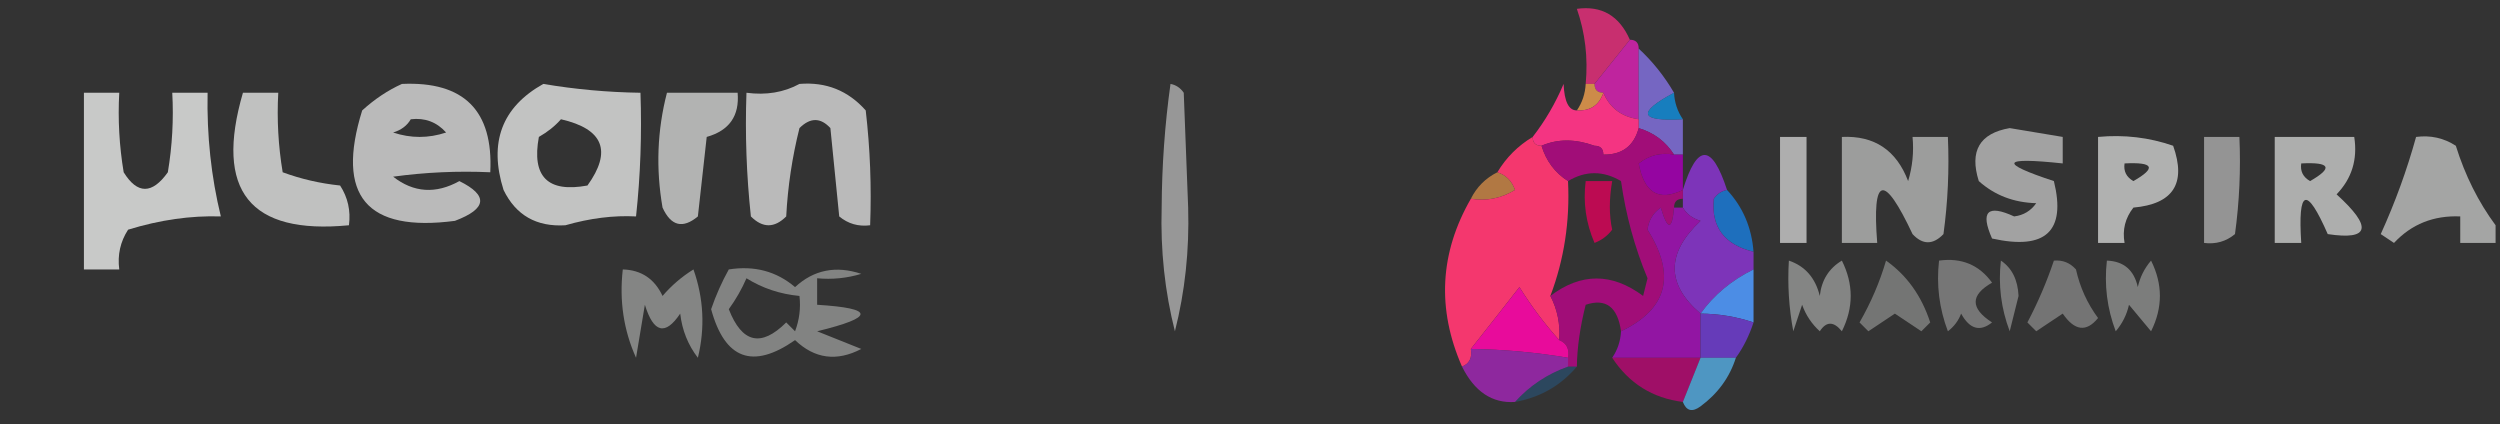 <?xml version="1.0" encoding="UTF-8"?>
<!DOCTYPE svg PUBLIC "-//W3C//DTD SVG 1.1//EN" "http://www.w3.org/Graphics/SVG/1.1/DTD/svg11.dtd">
<svg xmlns="http://www.w3.org/2000/svg" version="1.1" width="283px" height="48px" style="shape-rendering:geometricPrecision; text-rendering:geometricPrecision; image-rendering:optimizeQuality; fill-rule:evenodd; clip-rule:evenodd" xmlns:xlink="http://www.w3.org/1999/xlink">
<rect width="100%" height="100%" fill="#333333" stroke="none"/>
<g><path style="opacity:0.741" fill="#fc2e84" d="M 184.5,4.5 C 183.167,6.167 181.833,7.833 180.5,9.5C 180.167,9.5 179.833,9.5 179.5,9.5C 179.777,6.552 179.444,3.719 178.5,1C 181.304,0.613 183.304,1.779 184.5,4.5 Z"/></g>
<g><path style="opacity:0.999" fill="#bf249e" d="M 184.5,4.5 C 185.167,4.5 185.5,4.833 185.5,5.5C 185.5,8.167 185.5,10.833 185.5,13.5C 183.57,13.229 182.236,12.229 181.5,10.5C 180.833,10.5 180.5,10.167 180.5,9.5C 181.833,7.833 183.167,6.167 184.5,4.5 Z"/></g>
<g><path style="opacity:0.896" fill="#7d6cd3" d="M 185.5,5.5 C 187.063,6.945 188.396,8.611 189.5,10.5C 185.257,12.77 185.59,13.77 190.5,13.5C 190.5,14.833 190.5,16.167 190.5,17.5C 190.167,17.5 189.833,17.5 189.5,17.5C 188.564,16.026 187.23,15.026 185.5,14.5C 185.5,14.167 185.5,13.833 185.5,13.5C 185.5,10.833 185.5,8.167 185.5,5.5 Z"/></g>
<g><path style="opacity:0.664" fill="#fefffe" d="M 45.5,9.5 C 52.518,9.185 55.851,12.518 55.5,19.5C 51.818,19.335 48.152,19.501 44.5,20C 46.827,21.815 49.327,21.982 52,20.5C 55.299,22.127 55.132,23.627 51.5,25C 41.488,26.32 37.988,22.154 41,12.5C 42.409,11.219 43.909,10.219 45.5,9.5 Z M 46.5,13.5 C 48.103,13.312 49.437,13.812 50.5,15C 48.5,15.667 46.5,15.667 44.5,15C 45.416,14.722 46.083,14.222 46.5,13.5 Z"/></g>
<g><path style="opacity:0.705" fill="#fefffe" d="M 61.5,9.5 C 65.135,10.114 68.802,10.448 72.5,10.5C 72.666,15.178 72.499,19.845 72,24.5C 69.463,24.366 66.797,24.699 64,25.5C 60.726,25.699 58.393,24.366 57,21.5C 55.309,16.131 56.809,12.131 61.5,9.5 Z M 63.5,13.5 C 68.305,14.6 69.305,17.099 66.5,21C 62,21.833 60.167,20 61,15.5C 61.995,14.934 62.828,14.267 63.5,13.5 Z"/></g>
<g><path style="opacity:0.663" fill="#fefffe" d="M 90.5,9.5 C 93.505,9.253 96.005,10.253 98,12.5C 98.499,16.821 98.666,21.154 98.5,25.5C 97.178,25.67 96.011,25.337 95,24.5C 94.667,21.167 94.333,17.833 94,14.5C 92.887,13.289 91.72,13.289 90.5,14.5C 89.676,17.785 89.176,21.118 89,24.5C 87.667,25.833 86.333,25.833 85,24.5C 84.501,19.845 84.334,15.178 84.5,10.5C 86.735,10.795 88.735,10.461 90.5,9.5 Z"/></g>
<g><path style="opacity:0.491" fill="#fefffe" d="M 132.5,9.5 C 133.117,9.611 133.617,9.944 134,10.5C 134.167,14.833 134.333,19.167 134.5,23.5C 134.641,28.34 134.141,33.007 133,37.5C 131.859,33.007 131.359,28.34 131.5,23.5C 131.527,18.753 131.86,14.087 132.5,9.5 Z"/></g>
<g><path style="opacity:0.731" fill="#fefffe" d="M 9.5,10.5 C 10.833,10.5 12.167,10.5 13.5,10.5C 13.335,13.518 13.502,16.518 14,19.5C 15.549,22.003 17.216,22.003 19,19.5C 19.498,16.518 19.665,13.518 19.5,10.5C 20.833,10.5 22.167,10.5 23.5,10.5C 23.403,15.339 23.903,20.006 25,24.5C 21.593,24.391 18.093,24.891 14.5,26C 13.62,27.356 13.287,28.856 13.5,30.5C 12.167,30.5 10.833,30.5 9.5,30.5C 9.5,23.833 9.5,17.167 9.5,10.5 Z"/></g>
<g><path style="opacity:0.693" fill="#fefffe" d="M 27.5,10.5 C 28.833,10.5 30.167,10.5 31.5,10.5C 31.335,13.518 31.502,16.518 32,19.5C 34.069,20.264 36.236,20.764 38.5,21C 39.38,22.356 39.714,23.856 39.5,25.5C 28.269,26.586 24.269,21.586 27.5,10.5 Z"/></g>
<g><path style="opacity:0.626" fill="#fefffe" d="M 75.5,10.5 C 78.167,10.5 80.833,10.5 83.5,10.5C 83.723,13.114 82.556,14.781 80,15.5C 79.667,18.5 79.333,21.5 79,24.5C 77.286,25.925 75.953,25.592 75,23.5C 74.232,19.08 74.398,14.747 75.5,10.5 Z"/></g>
<g><path style="opacity:0.765" fill="#fca650" d="M 179.5,9.5 C 179.833,9.5 180.167,9.5 180.5,9.5C 180.5,10.167 180.833,10.5 181.5,10.5C 181.027,11.906 180.027,12.573 178.5,12.5C 179.11,11.609 179.443,10.609 179.5,9.5 Z"/></g>
<g><path style="opacity:0.816" fill="#128fdd" d="M 189.5,10.5 C 189.557,11.609 189.89,12.609 190.5,13.5C 185.59,13.77 185.257,12.77 189.5,10.5 Z"/></g>
<g><path style="opacity:1" fill="#f43482" d="M 178.5,12.5 C 180.027,12.573 181.027,11.906 181.5,10.5C 182.236,12.229 183.57,13.229 185.5,13.5C 185.5,13.833 185.5,14.167 185.5,14.5C 184.952,16.532 183.619,17.532 181.5,17.5C 181.5,16.833 181.167,16.5 180.5,16.5C 178.309,15.709 176.309,15.709 174.5,16.5C 173.833,16.5 173.5,16.167 173.5,15.5C 174.907,13.692 176.074,11.692 177,9.5C 177.083,11.506 177.583,12.506 178.5,12.5 Z"/></g>
<g><path style="opacity:0.546" fill="#fefffe" d="M 227.5,14.5 C 229.5,14.833 231.5,15.167 233.5,15.5C 233.5,16.5 233.5,17.5 233.5,18.5C 226.549,17.76 226.216,18.427 232.5,20.5C 233.9,26.183 231.566,28.35 225.5,27C 224.148,23.943 224.981,23.11 228,24.5C 229.059,24.37 229.892,23.87 230.5,23C 227.953,22.933 225.786,22.099 224,20.5C 222.924,17.094 224.09,15.094 227.5,14.5 Z"/></g>
<g><path style="opacity:0.605" fill="#fefffe" d="M 201.5,15.5 C 202.5,15.5 203.5,15.5 204.5,15.5C 204.5,19.5 204.5,23.5 204.5,27.5C 203.5,27.5 202.5,27.5 201.5,27.5C 201.5,23.5 201.5,19.5 201.5,15.5 Z"/></g>
<g><path style="opacity:0.52" fill="#fefffe" d="M 208.5,15.5 C 212.17,15.327 214.67,16.993 216,20.5C 216.494,18.866 216.66,17.199 216.5,15.5C 217.833,15.5 219.167,15.5 220.5,15.5C 220.665,19.182 220.499,22.848 220,26.5C 218.817,27.731 217.651,27.731 216.5,26.5C 213.24,19.565 211.906,19.898 212.5,27.5C 211.167,27.5 209.833,27.5 208.5,27.5C 208.5,23.5 208.5,19.5 208.5,15.5 Z"/></g>
<g><path style="opacity:0.618" fill="#fefffe" d="M 237.5,15.5 C 240.448,15.223 243.281,15.556 246,16.5C 247.513,20.763 246.013,23.096 241.5,23.5C 240.571,24.689 240.238,26.022 240.5,27.5C 239.5,27.5 238.5,27.5 237.5,27.5C 237.5,23.5 237.5,19.5 237.5,15.5 Z M 240.5,18.5 C 243.797,18.329 244.131,18.995 241.5,20.5C 240.702,20.043 240.369,19.376 240.5,18.5 Z"/></g>
<g><path style="opacity:0.475" fill="#fefffe" d="M 249.5,15.5 C 250.833,15.5 252.167,15.5 253.5,15.5C 253.665,19.182 253.499,22.848 253,26.5C 251.989,27.337 250.822,27.67 249.5,27.5C 249.5,23.5 249.5,19.5 249.5,15.5 Z"/></g>
<g><path style="opacity:0.603" fill="#fefffe" d="M 257.5,15.5 C 260.5,15.5 263.5,15.5 266.5,15.5C 266.896,18.044 266.229,20.211 264.5,22C 268.595,25.719 268.262,27.219 263.5,26.5C 261.101,21.025 260.101,21.359 260.5,27.5C 259.5,27.5 258.5,27.5 257.5,27.5C 257.5,23.5 257.5,19.5 257.5,15.5 Z M 260.5,18.5 C 263.797,18.329 264.131,18.995 261.5,20.5C 260.702,20.043 260.369,19.376 260.5,18.5 Z"/></g>
<g><path style="opacity:0.556" fill="#fefffe" d="M 282.5,25.5 C 282.5,26.167 282.5,26.833 282.5,27.5C 281.167,27.5 279.833,27.5 278.5,27.5C 278.5,26.5 278.5,25.5 278.5,24.5C 275.487,24.372 272.987,25.372 271,27.5C 270.5,27.167 270,26.833 269.5,26.5C 271.132,22.91 272.466,19.243 273.5,15.5C 275.144,15.287 276.644,15.62 278,16.5C 279.047,19.859 280.547,22.859 282.5,25.5 Z"/></g>
<g><path style="opacity:0.906" fill="#9f00ac" d="M 189.5,17.5 C 189.833,17.5 190.167,17.5 190.5,17.5C 190.5,18.833 190.5,20.167 190.5,21.5C 187.778,22.839 186.111,21.839 185.5,18.5C 186.689,17.571 188.022,17.238 189.5,17.5 Z"/></g>
<g><path style="opacity:0.619" fill="#ffa44e" d="M 169.5,19.5 C 170.478,19.811 171.145,20.478 171.5,21.5C 169.955,22.452 168.288,22.785 166.5,22.5C 167.167,21.167 168.167,20.167 169.5,19.5 Z"/></g>
<g><path style="opacity:0.81" fill="#db0259" d="M 179.5,20.5 C 180.5,20.5 181.5,20.5 182.5,20.5C 182.146,22.541 182.146,24.375 182.5,26C 181.975,26.692 181.308,27.192 180.5,27.5C 179.526,25.257 179.192,22.924 179.5,20.5 Z"/></g>
<g><path style="opacity:0.791" fill="#197fe1" d="M 195.5,21.5 C 197.293,23.426 198.293,25.759 198.5,28.5C 195.186,27.705 193.686,25.705 194,22.5C 194.383,21.944 194.883,21.611 195.5,21.5 Z"/></g>
<g><path style="opacity:0.993" fill="#7e35ba" d="M 195.5,21.5 C 194.883,21.611 194.383,21.944 194,22.5C 193.686,25.705 195.186,27.705 198.5,28.5C 198.5,29.167 198.5,29.833 198.5,30.5C 196.019,31.72 194.019,33.386 192.5,35.5C 188.603,32.167 188.603,28.667 192.5,25C 191.584,24.722 190.918,24.222 190.5,23.5C 190.5,23.167 190.5,22.833 190.5,22.5C 190.5,22.167 190.5,21.833 190.5,21.5C 192.114,16.228 193.781,16.228 195.5,21.5 Z"/></g>
<g><path style="opacity:0.399" fill="#fefffe" d="M 202.5,29.5 C 204.335,30.122 205.502,31.456 206,33.5C 206.196,31.714 207.029,30.381 208.5,29.5C 209.833,32.167 209.833,34.833 208.5,37.5C 207.575,36.359 206.741,36.359 206,37.5C 205.085,36.672 204.419,35.672 204,34.5C 203.667,35.5 203.333,36.5 203,37.5C 202.503,34.854 202.336,32.187 202.5,29.5 Z"/></g>
<g><path style="opacity:0.325" fill="#fefffe" d="M 213.5,29.5 C 215.858,31.168 217.524,33.501 218.5,36.5C 218.167,36.833 217.833,37.167 217.5,37.5C 216.5,36.833 215.5,36.167 214.5,35.5C 213.5,36.167 212.5,36.833 211.5,37.5C 211.167,37.167 210.833,36.833 210.5,36.5C 211.788,34.261 212.788,31.928 213.5,29.5 Z"/></g>
<g><path style="opacity:0.332" fill="#fefffe" d="M 219.5,29.5 C 222.045,29.151 224.045,29.984 225.5,32C 223.027,33.402 223.027,34.902 225.5,36.5C 224.132,37.594 222.965,37.26 222,35.5C 221.692,36.308 221.192,36.975 220.5,37.5C 219.52,34.913 219.187,32.247 219.5,29.5 Z"/></g>
<g><path style="opacity:0.342" fill="#fefffe" d="M 226.5,29.5 C 227.748,30.334 228.415,31.667 228.5,33.5C 228.167,34.833 227.833,36.167 227.5,37.5C 226.52,34.913 226.187,32.247 226.5,29.5 Z"/></g>
<g><path style="opacity:0.318" fill="#fefffe" d="M 232.5,29.5 C 233.496,29.414 234.329,29.748 235,30.5C 235.45,32.519 236.283,34.352 237.5,36C 236.181,37.628 234.848,37.461 233.5,35.5C 232.5,36.167 231.5,36.833 230.5,37.5C 230.167,37.167 229.833,36.833 229.5,36.5C 230.702,34.219 231.702,31.886 232.5,29.5 Z"/></g>
<g><path style="opacity:0.364" fill="#fefffe" d="M 238.5,29.5 C 240.411,29.574 241.578,30.574 242,32.5C 242.249,31.376 242.749,30.376 243.5,29.5C 244.833,32.167 244.833,34.833 243.5,37.5C 242.667,36.5 241.833,35.5 241,34.5C 240.751,35.624 240.251,36.624 239.5,37.5C 238.52,34.913 238.187,32.247 238.5,29.5 Z"/></g>
<g><path style="opacity:0.399" fill="#fefffe" d="M 70.5,30.5 C 72.592,30.561 74.092,31.561 75,33.5C 76.019,32.313 77.186,31.313 78.5,30.5C 79.657,33.784 79.824,37.118 79,40.5C 77.883,39.051 77.216,37.384 77,35.5C 75.314,38.022 73.981,37.689 73,34.5C 72.667,36.5 72.333,38.5 72,40.5C 70.595,37.381 70.095,34.048 70.5,30.5 Z"/></g>
<g><path style="opacity:0.392" fill="#fefffe" d="M 82.5,30.5 C 85.394,30.042 87.894,30.709 90,32.5C 92.121,30.543 94.621,30.043 97.5,31C 95.866,31.494 94.199,31.66 92.5,31.5C 92.5,32.5 92.5,33.5 92.5,34.5C 99.049,34.907 99.049,35.907 92.5,37.5C 94.167,38.167 95.833,38.833 97.5,39.5C 94.719,40.952 92.219,40.619 90,38.5C 85.212,41.843 82.045,40.676 80.5,35C 81.044,33.415 81.711,31.915 82.5,30.5 Z M 84.5,31.5 C 86.315,32.63 88.315,33.296 90.5,33.5C 90.657,34.873 90.49,36.207 90,37.5C 89.667,37.167 89.333,36.833 89,36.5C 86.158,39.335 83.992,38.835 82.5,35C 83.305,33.887 83.972,32.721 84.5,31.5 Z"/></g>
<g><path style="opacity:0.98" fill="#f7376f" d="M 173.5,15.5 C 173.5,16.167 173.833,16.5 174.5,16.5C 175.026,18.23 176.026,19.564 177.5,20.5C 177.724,25.059 177.058,29.392 175.5,33.5C 176.301,35.042 176.634,36.709 176.5,38.5C 174.863,36.684 173.363,34.684 172,32.5C 170.158,34.864 168.325,37.197 166.5,39.5C 166.672,40.492 166.338,41.158 165.5,41.5C 162.64,34.971 162.973,28.637 166.5,22.5C 168.288,22.785 169.955,22.452 171.5,21.5C 171.145,20.478 170.478,19.811 169.5,19.5C 170.5,17.833 171.833,16.5 173.5,15.5 Z"/></g>
<g><path style="opacity:0.885" fill="#4f99fb" d="M 198.5,30.5 C 198.5,32.5 198.5,34.5 198.5,36.5C 196.565,35.85 194.565,35.517 192.5,35.5C 194.019,33.386 196.019,31.72 198.5,30.5 Z"/></g>
<g><path style="opacity:0.84" fill="#b60685" d="M 185.5,14.5 C 187.23,15.026 188.564,16.026 189.5,17.5C 188.022,17.238 186.689,17.571 185.5,18.5C 186.111,21.839 187.778,22.839 190.5,21.5C 190.5,21.833 190.5,22.167 190.5,22.5C 189.833,22.5 189.5,22.833 189.5,23.5C 189.279,26.097 188.779,26.097 188,23.5C 187.13,24.108 186.63,24.941 186.5,26C 189.754,31.16 188.754,34.993 183.5,37.5C 183.114,34.738 181.781,33.738 179.5,34.5C 178.867,36.995 178.534,39.329 178.5,41.5C 178.167,41.5 177.833,41.5 177.5,41.5C 177.5,41.167 177.5,40.833 177.5,40.5C 177.672,39.508 177.338,38.842 176.5,38.5C 176.634,36.709 176.301,35.042 175.5,33.5C 178.966,30.867 182.466,30.867 186,33.5C 186.167,32.833 186.333,32.167 186.5,31.5C 185.043,28.009 184.043,24.342 183.5,20.5C 181.484,19.306 179.484,19.306 177.5,20.5C 176.026,19.564 175.026,18.23 174.5,16.5C 176.309,15.709 178.309,15.709 180.5,16.5C 181.167,16.5 181.5,16.833 181.5,17.5C 183.619,17.532 184.952,16.532 185.5,14.5 Z"/></g>
<g><path style="opacity:1" fill="#e80b9b" d="M 176.5,38.5 C 177.338,38.842 177.672,39.508 177.5,40.5C 173.865,39.886 170.198,39.552 166.5,39.5C 168.325,37.197 170.158,34.864 172,32.5C 173.363,34.684 174.863,36.684 176.5,38.5 Z"/></g>
<g><path style="opacity:0.955" fill="#9714a8" d="M 189.5,23.5 C 189.833,23.5 190.167,23.5 190.5,23.5C 190.918,24.222 191.584,24.722 192.5,25C 188.603,28.667 188.603,32.167 192.5,35.5C 192.5,37.167 192.5,38.833 192.5,40.5C 189.167,40.5 185.833,40.5 182.5,40.5C 183.11,39.609 183.443,38.609 183.5,37.5C 188.754,34.993 189.754,31.16 186.5,26C 186.63,24.941 187.13,24.108 188,23.5C 188.779,26.097 189.279,26.097 189.5,23.5 Z"/></g>
<g><path style="opacity:1" fill="#663bb9" d="M 192.5,35.5 C 194.565,35.517 196.565,35.85 198.5,36.5C 198.011,37.995 197.345,39.328 196.5,40.5C 195.167,40.5 193.833,40.5 192.5,40.5C 192.5,38.833 192.5,37.167 192.5,35.5 Z"/></g>
<g><path style="opacity:0.813" fill="#a326b7" d="M 166.5,39.5 C 170.198,39.552 173.865,39.886 177.5,40.5C 177.5,40.833 177.5,41.167 177.5,41.5C 175.147,42.34 173.147,43.674 171.5,45.5C 168.921,45.676 166.921,44.343 165.5,41.5C 166.338,41.158 166.672,40.492 166.5,39.5 Z"/></g>
<g><path style="opacity:0.861" fill="#b00a70" d="M 182.5,40.5 C 185.833,40.5 189.167,40.5 192.5,40.5C 191.833,42.167 191.167,43.833 190.5,45.5C 187.066,45.066 184.399,43.4 182.5,40.5 Z"/></g>
<g><path style="opacity:0.728" fill="#58bbf7" d="M 192.5,40.5 C 193.833,40.5 195.167,40.5 196.5,40.5C 195.797,42.716 194.464,44.549 192.5,46C 191.563,46.692 190.897,46.525 190.5,45.5C 191.167,43.833 191.833,42.167 192.5,40.5 Z"/></g>
<g><path style="opacity:0.224" fill="#138bf4" d="M 177.5,41.5 C 177.833,41.5 178.167,41.5 178.5,41.5C 176.66,43.669 174.326,45.002 171.5,45.5C 173.147,43.674 175.147,42.34 177.5,41.5 Z"/></g>
</svg>
